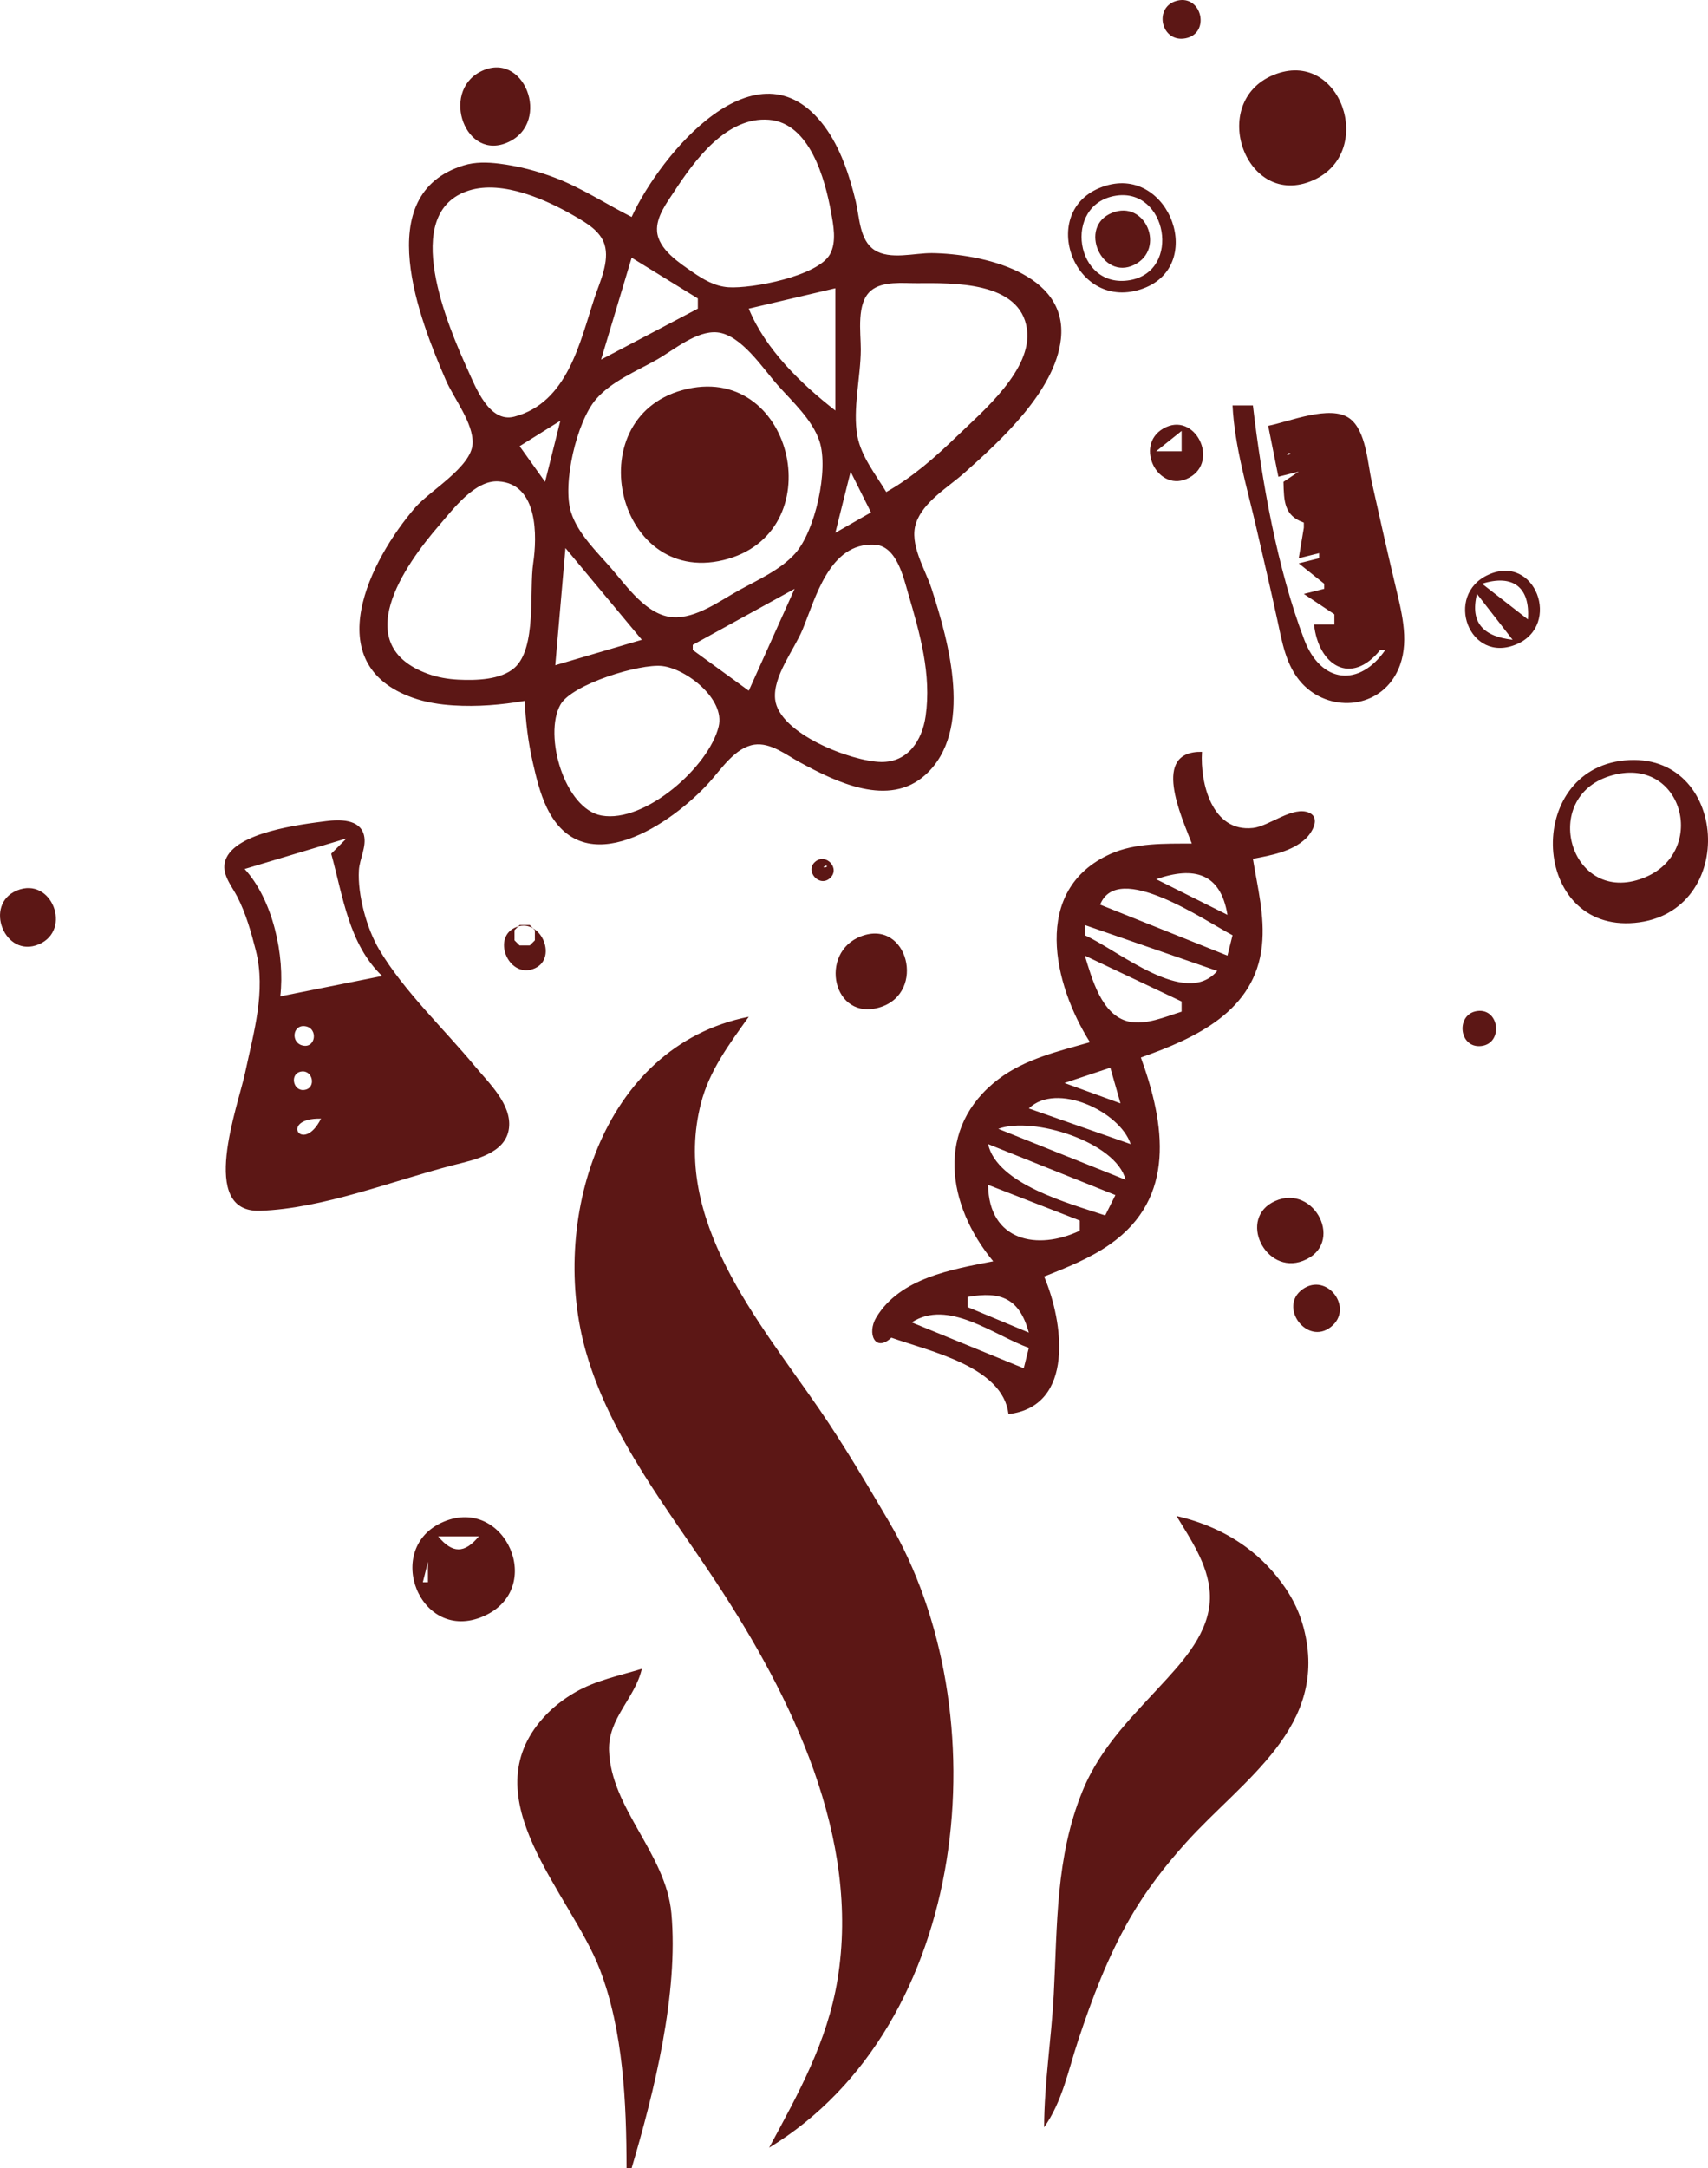 <?xml version="1.0" encoding="UTF-8" standalone="no"?>
<!-- Created with Inkscape (http://www.inkscape.org/) -->

<svg
   version="1.1"
   id="svg1"
   width="447.216"
   height="567.449"
   viewBox="0 0 447.216 567.449"
   sodipodi:docname="Scientifika-steam.svg"
   inkscape:version="1.3.2 (091e20ef0f, 2023-11-25, custom)"
   xmlns:inkscape="http://www.inkscape.org/namespaces/inkscape"
   xmlns:sodipodi="http://sodipodi.sourceforge.net/DTD/sodipodi-0.dtd"
   xmlns="http://www.w3.org/2000/svg"
   xmlns:svg="http://www.w3.org/2000/svg">
  <defs
     id="defs1" />
  <sodipodi:namedview
     id="namedview1"
     pagecolor="#505050"
     bordercolor="#eeeeee"
     borderopacity="1"
     inkscape:showpageshadow="0"
     inkscape:pageopacity="0"
     inkscape:pagecheckerboard="0"
     inkscape:deskcolor="#d1d1d1"
     inkscape:zoom="1.1014589"
     inkscape:cx="192.01806"
     inkscape:cy="428.06863"
     inkscape:window-width="2550"
     inkscape:window-height="1370"
     inkscape:window-x="0"
     inkscape:window-y="0"
     inkscape:window-maximized="0"
     inkscape:current-layer="g1" />
  <g
     inkscape:groupmode="layer"
     inkscape:label="Image"
     id="g1"
     transform="translate(-477.974,-130.843)">
    <path
       style="fill:#5c1715;fill-opacity:1;stroke:none"
       d="m 786.274,130.997 c -6.404,1.507 -4.361,11.153 2.135,9.872 6.548,-1.292 4.283,-11.382 -2.135,-9.872 m 3.753,4.628 -4,-1.333 4,1.333 m -186.36,14.023 c -10.325,5.418 -3.828,23.64 7.455,18.368 11.366,-5.311 4.022,-24.39 -7.455,-18.368 m 207.762,0.809 c -17.354,7.118 -7.241,35.413 10.411,27.552 16.556,-7.372 7.142,-34.752 -10.411,-27.552 m 2.598,5.168 -9.333,5.333 9.333,-5.333 m -170.667,32 c -6.684,-3.365 -12.99,-7.556 -20,-10.239 -4.683,-1.792 -9.686,-3.092 -14.667,-3.711 -3.11,-0.386 -6.298,-0.473 -9.327,0.46 -24.635,7.592 -11.393,40.618 -4.674,56.156 2.078,4.805 7.312,11.325 7.023,16.705 -0.327,6.096 -11.234,12.311 -14.992,16.656 -11.908,13.767 -25.574,40.961 -0.691,49.803 3.424,1.217 7.046,1.78 10.661,2.009 6.293,0.4 12.467,-0.133 18.667,-1.173 0.257,5.411 0.892,10.71 2.095,16 0.911,4.003 1.907,8.215 3.695,11.931 9.675,20.103 32.847,4.152 42.578,-6.644 3.12,-3.462 6.762,-9.127 11.779,-9.841 4.233,-0.602 8.362,2.705 11.853,4.605 9.571,5.209 23.363,11.973 32.935,3.287 12.68,-11.506 6.106,-34.797 1.615,-48.672 -1.667,-5.152 -5.959,-11.693 -4.072,-17.233 1.906,-5.596 8.433,-9.366 12.644,-13.116 9.512,-8.47 23.751,-21.436 25.271,-34.985 1.957,-17.445 -20.849,-22.353 -33.727,-22.529 -4.578,-0.063 -11.028,1.864 -15.116,-0.832 -3.883,-2.561 -3.884,-8.575 -4.854,-12.639 -1.62,-6.786 -4.028,-14.124 -8.247,-19.77 -17.577,-23.518 -43.088,7.664 -50.449,23.771 m 35.969,-25.428 c 10.685,0.856 14.656,15.465 16.226,24.092 0.624,3.428 1.516,7.79 -0.232,11.04 -3.125,5.811 -20.565,9.113 -26.629,8.7 -3.497,-0.238 -6.501,-1.999 -9.323,-3.943 -3.519,-2.424 -9.01,-5.976 -9.355,-10.714 -0.274,-3.762 2.548,-7.449 4.491,-10.414 5.327,-8.129 13.672,-19.653 24.823,-18.761 m 88.095,17.279 c -18.149,5.614 -8.735,32.859 9.163,27.12 17.467,-5.601 7.766,-32.356 -9.163,-27.12 m -166.602,1.212 c 8.833,-2.748 20.358,2.485 27.824,6.838 2.963,1.728 6.496,3.796 7.603,7.275 1.421,4.469 -1.29,9.974 -2.664,14.157 -3.77,11.48 -7.021,27.282 -20.955,30.938 -6.548,1.718 -10.127,-7.721 -12.191,-12.273 -4.958,-10.937 -18.14,-41.173 0.382,-46.936 m 169.306,1.378 c 13.414,-2.128 17.262,19.716 3.736,22.098 -14.434,2.541 -17.762,-19.873 -3.736,-22.098 m -1.039,4.509 c -8.916,3.651 -2.623,17.77 5.856,13.594 8.359,-4.117 2.972,-17.208 -5.856,-13.594 m -108.395,22.383 v 2.667 l -25.333,13.333 8,-26.667 17.333,10.667 m 49.333,50.667 c -2.757,-4.585 -6.573,-9.298 -7.561,-14.668 -1.293,-7.029 0.88,-15.459 0.894,-22.666 0.009,-4.463 -1.222,-12.142 2.679,-15.393 3.056,-2.547 8.302,-1.922 11.989,-1.937 9.269,-0.037 27.113,-0.592 28.842,12.061 1.443,10.558 -11.524,21.417 -18.182,27.848 -5.753,5.557 -11.679,10.823 -18.662,14.755 m -13.333,-53.333 v 32 c -8.97,-6.99 -18.317,-15.998 -22.667,-26.667 l 22.667,-5.333 m -30.944,11.541 c 6.281,0.576 12.027,9.52 15.845,13.805 3.87,4.343 9.042,9.008 10.94,14.655 2.504,7.451 -1.144,23.593 -6.361,29.419 -3.875,4.327 -9.816,6.916 -14.813,9.685 -5.008,2.775 -11.168,7.36 -17.185,6.989 -6.831,-0.422 -12.082,-8.101 -16.151,-12.785 -3.769,-4.34 -8.725,-9.035 -10.519,-14.641 -2.375,-7.417 1.464,-23.769 6.52,-29.621 4.093,-4.737 10.666,-7.358 16.001,-10.401 4.42,-2.521 10.33,-7.599 15.723,-7.105 m -7.722,14.779 c -29.027,6.423 -19.119,51.684 9.331,44.833 28.471,-6.856 18.691,-51.033 -9.331,-44.833 m 142.666,4.347 c 0.555,10.863 3.802,21.435 6.232,32 1.839,7.997 3.723,15.98 5.464,24 1.276,5.876 2.254,12.174 6.5,16.76 6.903,7.456 19.407,6.856 24.528,-2.323 3.673,-6.585 2.084,-14.192 0.432,-21.104 -2.332,-9.758 -4.522,-19.541 -6.707,-29.333 -1.073,-4.812 -1.47,-13.496 -5.842,-16.633 -5.039,-3.616 -15.77,0.874 -21.273,1.966 l 2.667,13.333 5.333,-1.333 -4,2.667 c 0.123,5.088 0.155,8.846 5.333,10.667 v 1.333 l -1.333,8 5.333,-1.333 v 1.333 l -5.333,1.333 6.667,5.333 v 1.333 l -5.333,1.333 8,5.333 v 2.667 h -5.333 c 1.174,10.765 9.705,16.144 17.333,6.667 h 1.333 c -6.762,9.781 -16.81,8.867 -21.222,-2.685 -7.052,-18.466 -11.151,-41.711 -13.445,-61.315 h -5.333 m -176,4 -4,16 -6.667,-9.333 10.667,-6.667 m 157.888,2.034 c -7.807,4.482 -1.275,17.274 6.796,12.862 8,-4.374 1.382,-17.557 -6.796,-12.862 m 4.778,0.633 v 5.333 h -6.667 l 6.667,-5.333 m 28,5.778 c 1.031,0 0.214,0.664 -0.444,0.445 l 0.444,-0.445 m -206.9,7.433 c 10.46,0.612 10.168,14.415 9.116,21.456 -1.07,7.164 0.973,22.121 -4.889,27.338 -3.567,3.175 -10.171,3.322 -14.66,3.101 -2.714,-0.134 -5.424,-0.588 -7.985,-1.516 -20.755,-7.52 -6.33,-28.217 3.009,-38.982 3.571,-4.116 9.231,-11.758 15.409,-11.397 m 92.234,-2.544 5.333,10.667 -9.333,5.333 4,-16 m 6.288,19.122 c 5.764,0.3 7.53,8.494 8.816,12.879 3.04,10.365 6.107,21.073 4.535,31.993 -0.916,6.365 -4.639,12.108 -11.67,11.989 -7.721,-0.131 -26.775,-7.414 -27.734,-16.416 -0.637,-5.983 4.969,-12.922 7.179,-18.234 3.408,-8.194 7.014,-22.828 18.874,-22.211 m -80.954,0.878 20,24 -22.667,6.667 2.667,-30.667 m 241.65,6.975 c -11.731,5.312 -5.049,23.56 7.444,18.175 11.744,-5.062 4.871,-23.752 -7.444,-18.175 m 10.35,11.692 -12,-9.333 c 7.989,-2.546 12.645,0.841 12,9.333 m -192,-8 -12,26.667 -14.667,-10.667 v -1.333 l 26.667,-14.667 m 178.667,1.333 9.333,12 c -7.439,-0.833 -11.252,-4.293 -9.333,-12 m -213.333,18.868 c 6.357,0.739 16.518,8.656 14.781,15.824 -2.553,10.535 -19.295,25.344 -30.66,23.312 -9.675,-1.73 -15.271,-21.004 -10.77,-29.018 3.013,-5.364 20.825,-10.795 26.65,-10.118 m 138.667,46.465 c -7.007,0.03 -14.789,-0.213 -21.319,2.729 -20.892,9.413 -14.846,34.272 -5.347,49.271 -8.216,2.344 -16.95,4.362 -23.884,9.608 -16.844,12.745 -13.552,33.135 -1.45,47.725 -10.841,2.123 -24.403,4.35 -30.638,14.727 -2.463,4.101 -0.315,9.268 3.971,5.273 10.178,3.604 29.183,7.573 30.667,20 17.48,-2.067 14.368,-24.228 9.333,-36 5.978,-2.379 12.005,-4.757 17.302,-8.48 17.307,-12.163 14.36,-31.388 8.031,-48.853 14.434,-5.112 29.92,-12.137 31.703,-29.333 0.799,-7.705 -1.15,-15.127 -2.37,-22.667 4.734,-0.907 10.171,-1.859 13.831,-5.289 1.558,-1.46 3.963,-5.344 0.958,-6.749 -4.201,-1.964 -10.496,3.492 -14.761,3.961 -10.766,1.185 -13.874,-11.798 -13.361,-19.923 -13.416,-0.262 -5.395,16.822 -2.667,24 m 113.333,-21.759 c -26.458,2.532 -24.451,45.029 2.666,42.515 27.262,-2.527 24.599,-45.124 -2.666,-42.515 m -3.968,4.113 c 19.439,-6.151 26.416,20.93 7.873,27.025 -18.256,6.001 -25.994,-21.292 -7.873,-27.025 m -336.041,11.778 c -6.565,0.846 -23.8,2.89 -26.335,10.194 -1.226,3.534 1.564,6.644 3.074,9.567 2.261,4.374 3.659,9.348 4.869,14.107 2.707,10.642 -0.591,21.529 -2.808,32 -1.864,8.801 -12.389,36.666 3.92,36.114 16.459,-0.557 34.7,-7.857 50.621,-11.953 5.311,-1.366 13.718,-2.952 14.544,-9.649 0.77,-6.245 -5.272,-11.836 -8.865,-16.177 -8.075,-9.755 -18.654,-19.716 -25.099,-30.562 -3.271,-5.505 -5.705,-14.343 -5.329,-20.773 0.174,-2.979 2.071,-6.215 1.327,-9.195 -1.069,-4.28 -6.489,-4.114 -9.918,-3.672 m 5.341,4.534 -4,4 c 3.118,11.283 4.59,23.619 13.333,32 l -26.667,5.333 c 1.246,-10.731 -1.955,-25.296 -9.333,-33.333 l 26.667,-8 m 122.764,6.075 c -2.865,2.377 1,6.831 3.806,4.347 2.823,-2.5 -0.969,-6.701 -3.806,-4.347 m 2.57,1.036 c 1.031,0 0.214,0.664 -0.444,0.445 l 0.444,-0.445 m 105.333,12.889 -18.667,-9.333 c 9.869,-3.429 16.858,-1.665 18.667,9.333 m -316.946,-6.383 c -8.839,3.643 -3.2,17.883 5.721,14.099 8.814,-3.739 3.365,-17.845 -5.721,-14.099 m 318.279,11.716 -1.333,5.333 -33.333,-13.333 c 4.61,-11.605 27.313,4.163 34.667,8 M 613.317,373.438 c -6.698,2.346 -2.44,13.319 4.19,11.041 6.724,-2.31 2.347,-13.33 -4.19,-11.041 m 183.376,11.521 c -8.282,9.731 -25.739,-5.313 -34.667,-9.333 v -2.667 l 34.667,12 m -180,-12 1.333,1.333 v 2.667 l -1.333,1.333 h -2.667 l -1.333,-1.333 v -2.667 l 1.333,-1.333 h 2.667 m 86.795,2.912 c -11.326,4.246 -7.436,22.537 5.028,18.568 12,-3.821 7.164,-23.139 -5.028,-18.568 m 2.539,1.088 -6.667,4 6.667,-4 m 81.333,16 v 2.667 c -4.194,1.303 -9.429,3.622 -13.895,2.581 -7.084,-1.65 -9.59,-11.282 -11.439,-17.248 l 25.333,12 m 77.482,2.494 c -5.767,0.69 -4.964,9.818 0.952,9.165 5.804,-0.64 4.843,-9.859 -0.952,-9.165 m -306.962,3.975 c 3.54,0.521 2.737,6.054 -0.846,5.004 -2.973,-0.872 -2.398,-5.481 0.846,-5.004 m 121.48,293.531 c 52.793,-32.107 60.728,-114.057 31.297,-164 -5.815,-9.868 -11.697,-19.897 -18.189,-29.333 -15.913,-23.13 -38.753,-49.665 -30.959,-80 2.23,-8.679 7.422,-15.487 12.518,-22.667 -38.879,7.732 -52.361,54.215 -42.538,88 6.488,22.315 21.404,40.903 34.007,60 19.788,29.983 37.867,66.933 31.777,104 -2.672,16.261 -10.22,29.748 -17.913,44 M 556.89,411.288 c 3.041,-0.43 3.937,4.344 0.822,4.812 -3.076,0.462 -3.963,-4.368 -0.822,-4.812 m 211.804,-0.996 2.667,9.333 -14.667,-5.333 12,-4 m 5.333,20 -26.667,-9.333 c 7.187,-7.021 23.825,0.751 26.667,9.333 M 562.027,423.625 c -4.816,9.593 -11.153,-0.246 0,0 m 210.667,16 -33.333,-13.333 c 9.033,-3.34 30.825,3.399 33.333,13.333 m -2.667,4 -2.667,5.333 c -9.257,-3.108 -28.304,-8.116 -30.667,-18.667 l 33.333,13.333 m -33.333,-2.667 24,9.333 v 2.667 c -11.046,5.256 -23.84,2.752 -24,-12 m 75.18,4.22 c -9.982,4.436 -2.569,19.454 7.246,15.674 11.17,-4.302 3.105,-20.274 -7.246,-15.674 m 7.172,23.097 c -6.461,4.584 1.147,14.824 7.401,9.874 6.166,-4.881 -0.999,-14.415 -7.401,-9.874 m -71.685,11.35 -16,-6.667 v -2.667 c 8.781,-1.589 13.568,0.463 16,9.333 m 0,4 -1.333,5.333 -29.333,-12 c 9.517,-6.202 21.294,3.248 30.667,6.667 m -153.205,45.499 c -16.116,6.787 -6.251,32.029 10.417,24.742 16.451,-7.191 5.7,-31.53 -10.417,-24.742 m 191.872,-1.499 c 3.712,6.126 8.21,12.627 8.703,20 0.599,8.954 -5.475,16.3 -11.138,22.52 -8.502,9.337 -17.301,17.537 -22.181,29.48 -7.074,17.313 -6.557,35.075 -7.53,53.333 -0.618,11.59 -2.47,23.04 -2.52,34.667 4.768,-6.711 6.334,-14.934 8.892,-22.667 3.648,-11.027 7.759,-21.899 13.562,-32 4.107,-7.147 9.192,-13.738 14.706,-19.853 15.017,-16.655 37.544,-30.321 30.807,-56.147 -0.992,-3.805 -2.633,-7.324 -4.854,-10.566 -2.775,-4.051 -6.236,-7.707 -10.202,-10.606 -5.522,-4.037 -11.623,-6.63 -18.245,-8.162 m -182.667,5.333 c -3.763,4.533 -6.904,4.533 -10.667,0 h 10.667 m -13.333,4 -1.333,1.333 1.333,-1.333 m 0,2.667 v 5.333 h -1.333 l 1.333,-5.333 m 56,28 c -5.845,1.787 -11.946,2.998 -17.306,6.058 -3.108,1.774 -6.001,3.998 -8.405,6.656 -19.175,21.196 7.034,45.938 14.711,65.952 6.166,16.075 6.968,34.938 7.001,52 h 1.333 c 5.927,-19.988 12.301,-45.77 10.408,-66.667 -1.419,-15.662 -15.856,-27.44 -16.327,-42.667 -0.26,-8.415 6.84,-13.653 8.585,-21.333"
       id="path7"
       sodipodi:nodetypes="cscccccsccscccccsscssssscsssscssscsssscccssssssccsccsssssccsccscccccccscssssccccccsssssssssccsccsssssssccccccccccccccccccscccccccscccccccccssscsccccccsssssccccccscccccccccccccsssccccccscccccscssscccsccsccssssssscsssccccccccsccccccccsccccccscccccccccccccccsccccccscccsccsccssscsssccsccccccccccccccccccccccsccsccccccccccsccsssscssssssccccccccccccscsccssc" />
  </g>
</svg>
